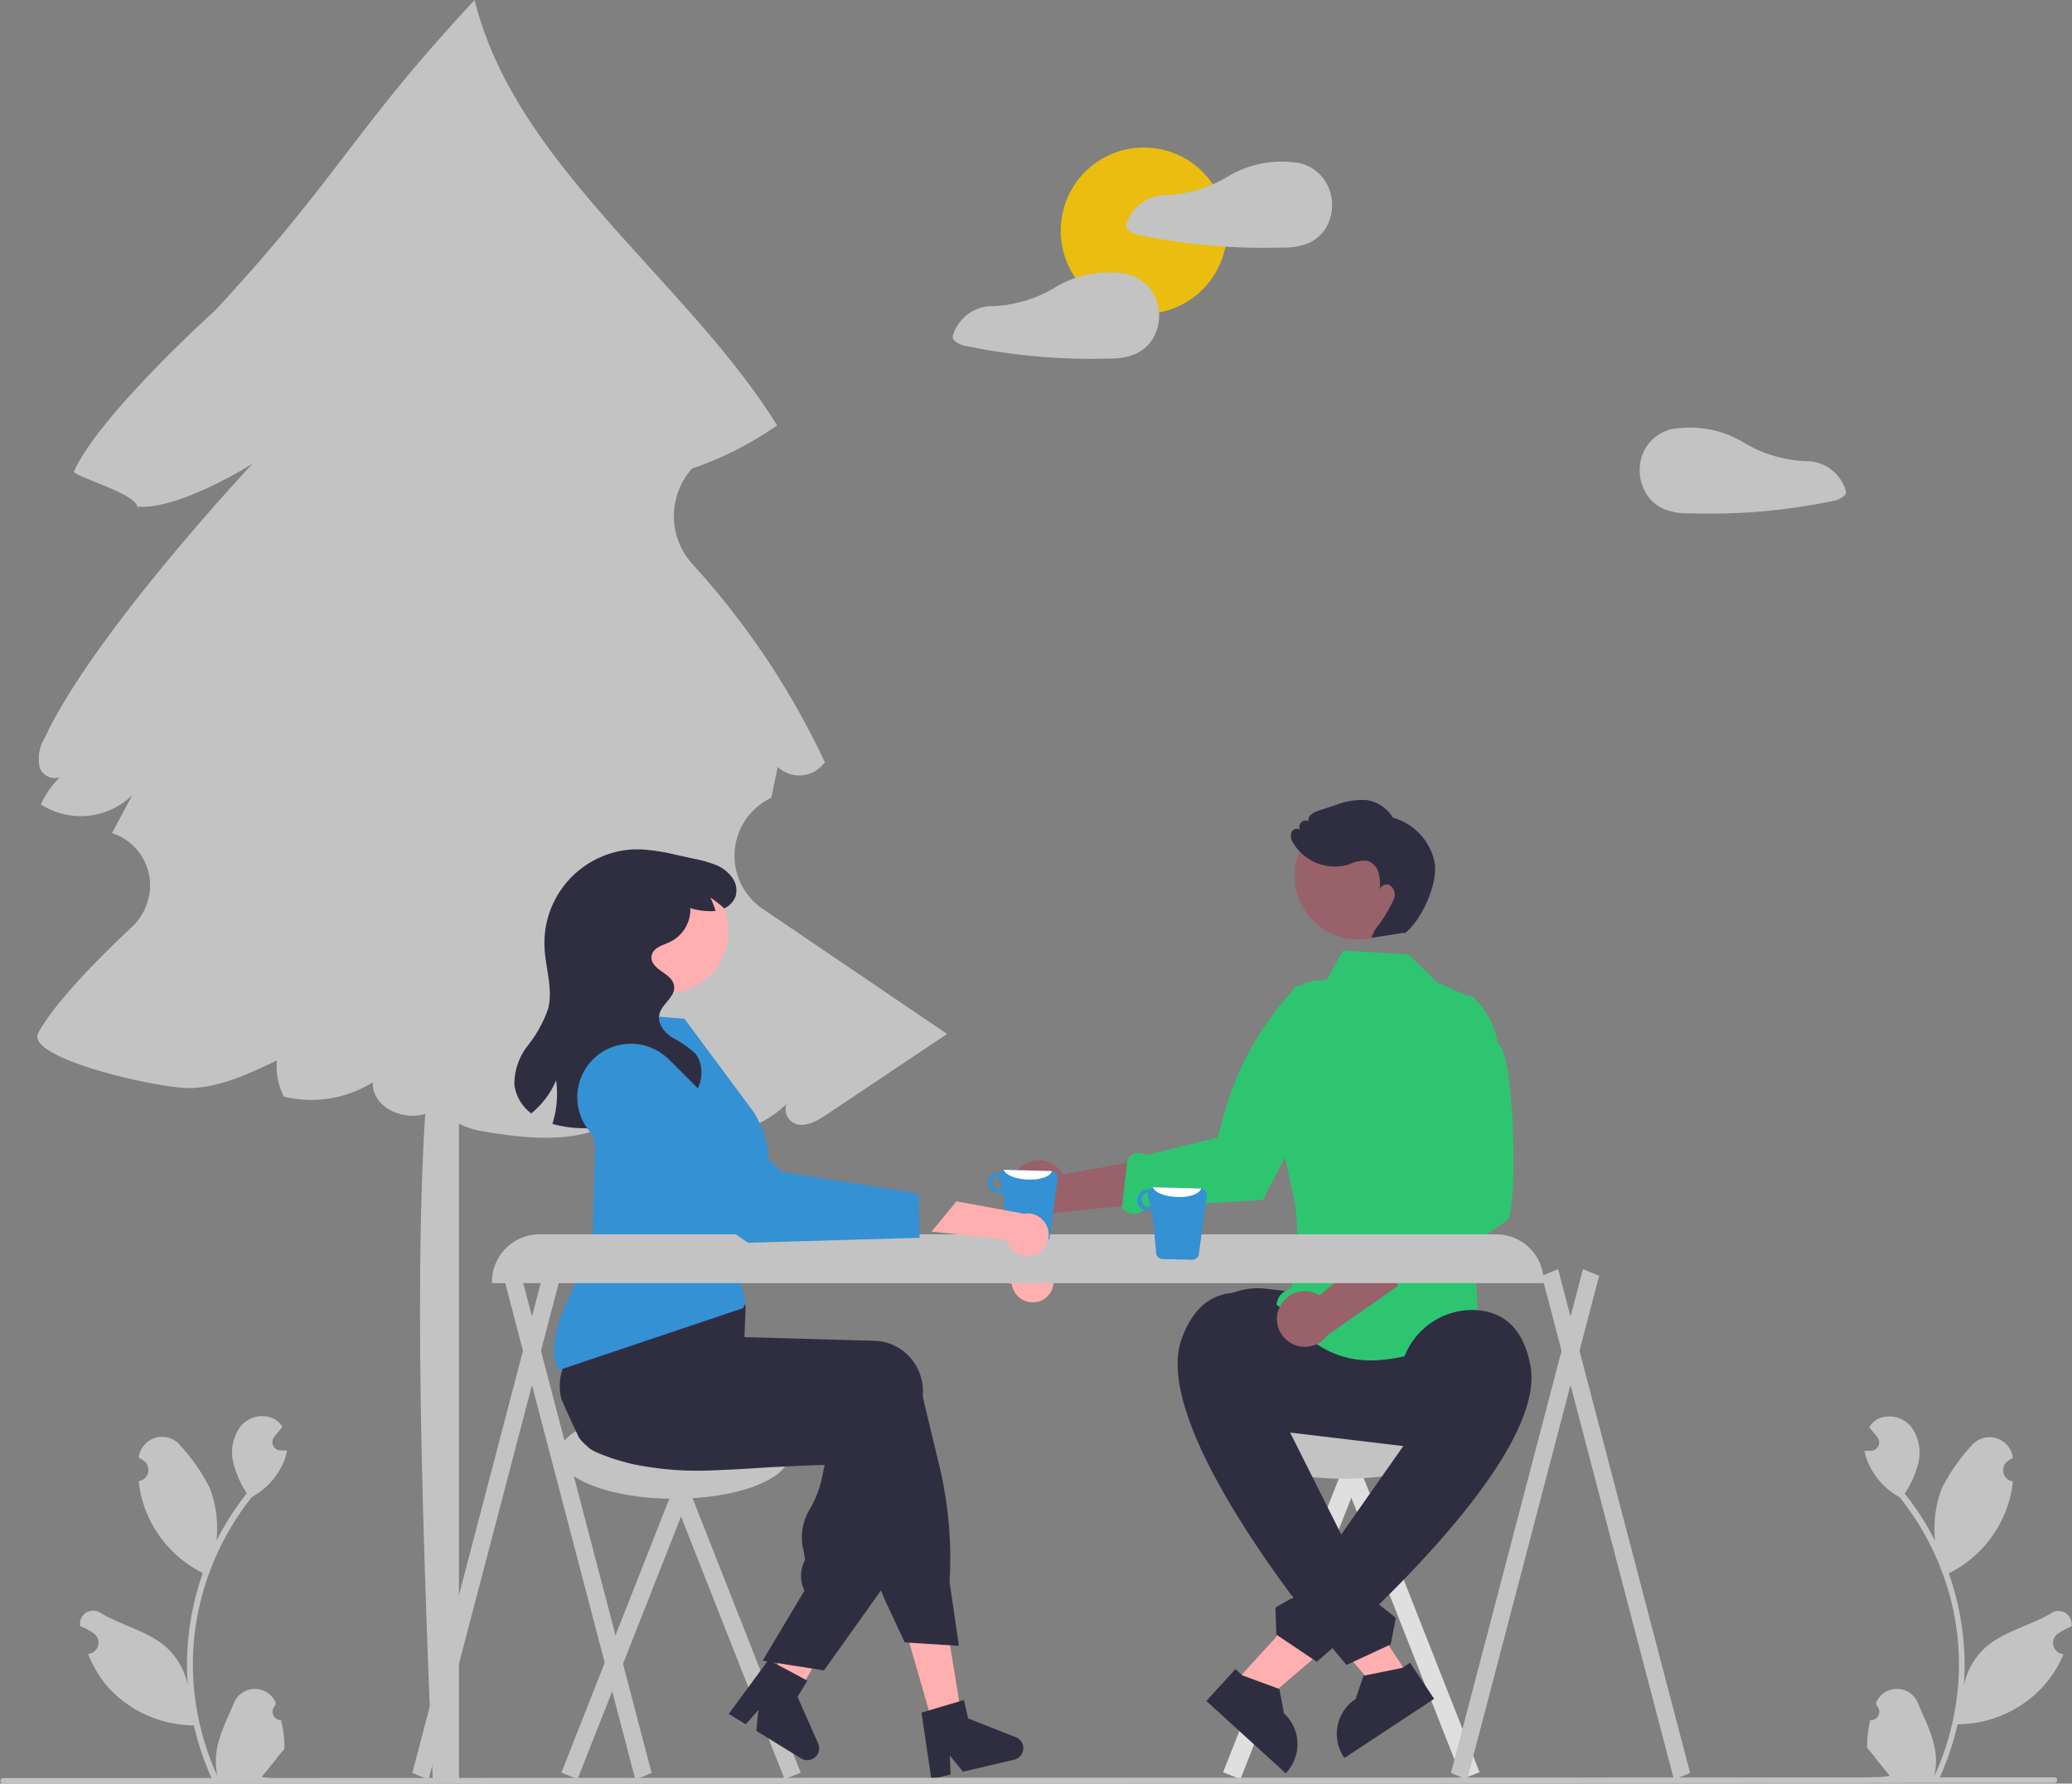 <svg xmlns="http://www.w3.org/2000/svg" viewBox="0 0 263.96 227.17"><rect x="0" y="0" width="263.96" height="227.17" fill="#808080" stroke="none"/><defs><style>.cls-1{fill:#c3c3c3;}.cls-2{fill:#dfdfdf;}.cls-3{fill:#2f2e41;}.cls-4{fill:#2ec571;}.cls-5{fill:#99616a;}.cls-6{fill:#ffafaf;}.cls-7{fill:#3491d4;}.cls-8{fill:#fff;}.cls-9{fill:#eabd0f;}</style></defs><g id="Layer_2" data-name="Layer 2"><g id="main"><path class="cls-1" d="M97.94,101.77l.32-.19c.27-1.3.55-2.6.82-3.9a4,4,0,0,0,6-.6A101.16,101.16,0,0,0,88.21,71.84a9.09,9.09,0,0,1-.13-12.07l.07-.09A43.15,43.15,0,0,0,99,54.18C87.55,35.74,65.67,21.09,60.46,0,44.81,16.81,43.05,22.73,27.4,39.54c0,0-14.82,13.37-18,20.56.79.82,7.83,2.8,8.1,4.43,5.36.43,14.66-5.46,14.66-5.46S11.85,80.71,5.69,94a5.09,5.09,0,0,0-.62,3.81A2.08,2.08,0,0,0,7.63,99a10.87,10.87,0,0,0-2.42,3.46,9.42,9.42,0,0,0,11.63-1.17l-2.57,4.81h0A7,7,0,0,1,18.75,115a7.11,7.11,0,0,1-1.88,3c-5.33,5-10.19,10.16-12,13.58-1.68,3.23,15.55,7.12,19.42,7s7.49-1.86,11-3.53a8.14,8.14,0,0,0,.88,4.62,14.79,14.79,0,0,0,11.33-1.83c-.2,4.32,7.23,6,8.93,2-.64,2.34,2.45,3.78,4.83,4.2,6.8,1.21,15,1.95,19.44-3.36,5.09,5.14,14.42,5,19.49-.08a2,2,0,0,0,1.39,2.61c1.33.27,2.62-.52,3.75-1.27l15.33-10.25L97.14,115.74A8.16,8.16,0,0,1,97.94,101.77Z"/><path class="cls-1" d="M58.47,227H55.14c-1.57-37.79-2.71-74,0-95.93h3.33Z"/><path class="cls-1" d="M238.3,219.09a1.08,1.08,0,0,0,.78-1.86l-.08-.3,0-.07a2.89,2.89,0,0,1,3.78-1.53,2.92,2.92,0,0,1,1.54,1.55c.87,2.1,2,4.2,2.25,6.41a8.56,8.56,0,0,1-.15,2.94A34.31,34.31,0,0,0,249.56,212a34.76,34.76,0,0,0-.2-3.68c-.12-1-.27-2-.47-3A34.71,34.71,0,0,0,242,190.69a9.12,9.12,0,0,1-3.83-4,6.78,6.78,0,0,1-.64-1.92,5.07,5.07,0,0,0,.56,0h.2a1.06,1.06,0,0,0,.87-1.73l-.24-.3-.37-.45,0,0-.42-.52a3.12,3.12,0,0,1,1-1,3.55,3.55,0,0,1,4.37,1,5.57,5.57,0,0,1,.86,4.65,12.45,12.45,0,0,1-1.71,3.81,3.25,3.25,0,0,1,.23.29,34.43,34.43,0,0,1,3.64,5.75,14.51,14.51,0,0,1,.86-6.72,24,24,0,0,1,3.75-5.4,3,3,0,0,1,5.29,1.46v.07c-.2.12-.4.24-.59.37a1.45,1.45,0,0,0-.4,2,1.42,1.42,0,0,0,1,.63h0a14.51,14.51,0,0,1-.39,2.17,14.88,14.88,0,0,1-7.42,9.35l-.36.18a35.16,35.16,0,0,1,1.91,9,34.19,34.19,0,0,1,0,5.45v-.07a8.87,8.87,0,0,1,3-5.14c2.34-1.92,5.64-2.63,8.17-4.18a1.67,1.67,0,0,1,2.31.51,1.7,1.7,0,0,1,.25,1.12v.07a9.26,9.26,0,0,0-1.1.53c-.2.11-.4.23-.59.36a1.45,1.45,0,0,0,.58,2.65h.09a14.43,14.43,0,0,1-2.66,4.18,14.91,14.91,0,0,1-10.83,4.75h0a35.61,35.61,0,0,1-2.38,7h-8.53a2.45,2.45,0,0,1-.08-.29,9.34,9.34,0,0,0,2.36-.14c-.64-.77-1.27-1.56-1.9-2.33l0-.05-1-1.19h0a14.2,14.2,0,0,1,.42-3.61Z"/><path class="cls-1" d="M35.83,219.09a1.08,1.08,0,0,1-.78-1.86l.08-.3,0-.07a2.89,2.89,0,0,0-3.78-1.53,2.92,2.92,0,0,0-1.54,1.55c-.87,2.1-2,4.2-2.25,6.41a8.56,8.56,0,0,0,.15,2.94A34.31,34.31,0,0,1,24.57,212a34.76,34.76,0,0,1,.2-3.68c.12-1,.27-2,.47-3a34.71,34.71,0,0,1,6.86-14.67,9.12,9.12,0,0,0,3.83-4,6.78,6.78,0,0,0,.64-1.92,5.07,5.07,0,0,1-.56,0h-.2a1.06,1.06,0,0,1-.87-1.73l.24-.3.37-.45,0,0,.42-.52a3.12,3.12,0,0,0-1-1,3.55,3.55,0,0,0-4.37,1,5.57,5.57,0,0,0-.86,4.65,12.45,12.45,0,0,0,1.71,3.81,3.25,3.25,0,0,0-.23.29,34.43,34.43,0,0,0-3.64,5.75,14.51,14.51,0,0,0-.86-6.72,24.28,24.28,0,0,0-3.74-5.4,3,3,0,0,0-5.3,1.46v.07c.2.12.4.24.59.37a1.45,1.45,0,0,1,.4,2,1.42,1.42,0,0,1-1,.63h0a14.51,14.51,0,0,0,.39,2.17,14.86,14.86,0,0,0,7.43,9.35l.35.18a35.16,35.16,0,0,0-1.91,9,34.19,34.19,0,0,0,0,5.45v-.07a8.87,8.87,0,0,0-3-5.14c-2.34-1.92-5.64-2.63-8.17-4.18a1.67,1.67,0,0,0-2.31.51,1.7,1.7,0,0,0-.25,1.12v.07a9.26,9.26,0,0,1,1.1.53c.2.11.4.23.59.36a1.45,1.45,0,0,1-.58,2.65h-.09A14.43,14.43,0,0,0,13.87,215a14.91,14.91,0,0,0,10.83,4.75h0a35.61,35.61,0,0,0,2.38,7h8.53a2.45,2.45,0,0,0,.08-.29,9.26,9.26,0,0,1-2.35-.14l1.89-2.33,0-.05,1-1.19h0a13.76,13.76,0,0,0-.42-3.61Z"/><rect class="cls-2" x="177.17" y="178.7" width="2.38" height="49.17" transform="translate(-62.11 79.55) rotate(-21.51)"/><rect class="cls-2" x="141.35" y="202.09" width="49.17" height="2.38" transform="translate(-84.03 283.13) rotate(-68.49)"/><ellipse class="cls-1" cx="171.22" cy="182.26" rx="15.73" ry="6.08"/><path class="cls-3" d="M184.35,184.84l-25.17-3a8.91,8.91,0,1,1,2.13-17.7h0l25.16,3a8.91,8.91,0,1,1-2.12,17.7Z"/><path class="cls-4" d="M179.41,121.56l3.69,3.57,4.72,2.1c-.42.28-2.59,29.53.21,30.75,2.38,1-.05,1.89,0,4.3s.39,7.38.39,7.38c-13.09,5-18.17,5.53-25.78-3.12a2.14,2.14,0,0,1,1.44-2.26c1.69-.65-.89-4.94.49-5.45s.23-6.41.23-6.41l-2.93-13.34-.71-2,3.7-11.35,4.18-1,2.06-3.66Z"/><path class="cls-5" d="M130.1,148.57a3.56,3.56,0,0,1,5.34,1l12.4-2.21-2.59,6-11.38,1.18a3.56,3.56,0,0,1-3.77-6Z"/><path class="cls-4" d="M142.92,153.83c1.09,1.13,2.16,1,3.21-.17l14.75-.82.05-.09c0-.09,3.16-6,5.92-11.5.42-.84.84-1.68,1.23-2.49.17-.35.34-.69.5-1,1.1-2.27,2-4.18,2.31-5.19a10.45,10.45,0,0,0,0-7l0,0,0,0a5.3,5.3,0,0,0-6.56,1,37.6,37.6,0,0,0-8.31,15.11l-.89,3.19-9.13,2.27a1.61,1.61,0,0,0-2.37.58Z"/><polygon class="cls-6" points="157.25 214.33 160.39 217.19 172.91 206.46 168.28 202.24 157.25 214.33"/><path class="cls-3" d="M157.39,212.58l.88.8,4.72,1.74.57,3.09h0a5.33,5.33,0,0,1,.34,7.52l-.11.12-10.11-9.21Z"/><path class="cls-3" d="M181,181l-2.7-5.22a9.27,9.27,0,0,1,10.07-8.9c2.94.3,5.63,2,6.59,7,2.45,12.68-27.21,37.77-27.21,37.77l-5.15-3.46-.12-3.45,3-1.71.11-2.94,2.87-1.23Z"/><circle class="cls-5" cx="173.02" cy="111.56" r="8.09"/><polygon class="cls-6" points="179.53 213.53 175.99 215.87 165.29 203.33 170.52 199.88 179.53 213.53"/><path class="cls-3" d="M182.7,216.37l-11.42,7.53-.1-.14a5.33,5.33,0,0,1,1.52-7.38h0l1-2.95,4.93-1,1-.66Z"/><path class="cls-3" d="M163.35,180.45l3.34-5.44a9.26,9.26,0,0,0-8.57-10.35c-2.94-.17-5.87,1.13-7.58,5.85-4.41,12.14,21,41.54,21,41.54l5.63-2.61.65-3.39-2.72-2.16.35-2.91-2.64-1.67Z"/><path class="cls-3" d="M175.78,113.49l0-.32A.59.59,0,0,0,175.78,113.49Z"/><path class="cls-3" d="M182.74,109.74a7.47,7.47,0,0,0-5.29-5.6,4.7,4.7,0,0,0-3.37-2.24,9.18,9.18,0,0,0-3.86.61l-2.31.76c-.63.21-1.4.69-1.19,1.32a.8.8,0,0,0-1.09.34.79.79,0,0,0,0,.81c-.3-.37-1-.13-1.13.31a1.65,1.65,0,0,0,.27,1.35,6.18,6.18,0,0,0,7.05,2.71,4.55,4.55,0,0,1,2.34-.48,2.19,2.19,0,0,1,1.48,1.59,5.82,5.82,0,0,1,.13,2,1,1,0,0,1,1.25-.5,1.46,1.46,0,0,1,.62,1.63,19.2,19.2,0,0,1-2,3.46,4.09,4.09,0,0,0-.9,1.63l4.13-.64.08.08C181.15,117.17,183.28,112.4,182.74,109.74Z"/><path class="cls-5" d="M162.93,166.7a3.54,3.54,0,0,1,4.6-2,3.25,3.25,0,0,1,.56.28l9.77-8,.65,6.51-9.38,6.55a3.56,3.56,0,0,1-6.2-3.4Z"/><path class="cls-4" d="M178.38,164.76c1.18.42,2.09.11,2.46-1.69l11.08-7.58v-.1c1.45-.11,1.12-21.47-1.1-22.51a10.46,10.46,0,0,0-3.39-6.08l0,0h-.06a5.3,5.3,0,0,0-5.24,4.08,37.65,37.65,0,0,0,.07,17.25l.77,3.22-4.83,4.09c-1.34-.35-1.93.19-1.83,1.55Z"/><rect class="cls-1" x="91.45" y="181.91" width="2.22" height="45.88" transform="translate(-68.66 48.2) rotate(-21.51)"/><rect class="cls-1" x="58.03" y="203.73" width="45.88" height="2.22" transform="translate(-139.3 205.06) rotate(-68.49)"/><ellipse class="cls-1" cx="85.9" cy="185.22" rx="14.68" ry="5.67"/><path class="cls-6" d="M77,119.85a7.94,7.94,0,0,0,9.09,6.59,5.42,5.42,0,0,0,.7-.14,7.94,7.94,0,0,0,5.89-9,7.84,7.84,0,0,0-.51-1.82A7.94,7.94,0,0,0,77,119.85Z"/><polygon class="cls-6" points="119.03 220.28 122.6 219.22 120.24 204.64 114.97 206.21 119.03 220.28"/><path class="cls-6" d="M97.94,214.53l.66.56q.66.57,1.32,1.11l.68.55h0l.36.15.77-1.33.35-.62.5-.87.91-1.6,4.8-8.4L103.24,202l-.32.77h0l-.16.38-3,7.17-.62,1.47,0,0-.37.88-.32.76-.36.84Z"/><path class="cls-3" d="M71.51,178.16c.25.59.51,1.17.77,1.76.48,1.08,1,2.16,1.5,3.22h0a6.89,6.89,0,0,0,1.14,1.15l0,.05a5.25,5.25,0,0,0,1,.6l.4.17c.47.2.94.37,1.41.54.84.29,1.68.53,2.51.74l.21.05a40.58,40.58,0,0,0,10.55.82c1.8-.06,3.65-.17,5.56-.29l1.89-.12h.15l2.77-.14c1.19-.06,2.41-.1,3.68-.12l-.36,1.72a13.15,13.15,0,0,1-1.45,3.78,6.86,6.86,0,0,0-.9,5.28l.23,1.3a4.23,4.23,0,0,0-.15,3.78l.06.14-5,8.38-.32.54,1.81.29,2.22.36,3.78.59,7.17-10.06.35-.48v0l2.76-21.08a5.46,5.46,0,0,0,0-.57,6.47,6.47,0,0,0-1.74-4.68,6.26,6.26,0,0,0-4.38-2l-1.9-.05-3.89-.11-2.74-.08h0l-8.07-.23-.2-2.4-.1-.06-3.14-1.75-10.85-6,0,0-.71-.4-.11.14-.1.11a23.14,23.14,0,0,0-2.49,3.94,66,66,0,0,0-3.07,7c0,.1-.07.2-.1.28l0,0s0,.06,0,.07A7,7,0,0,0,71.51,178.16Z"/><path class="cls-3" d="M72.25,170.35a3.68,3.68,0,0,1,.21-.45,33.17,33.17,0,0,1,1.89-3.2c.77-1.18,1.68-2.43,2.73-3.77.51-.64,1.06-1.32,1.63-2l.9-1.07,0,0,.08-.11L90.9,163l3.26,1.23.81,2.16,0,.54h0l-.06,1.45h0l-.07,1.92h0l6.43.18,6.62.19,3.56.1a6.26,6.26,0,0,1,4.38,2,6.47,6.47,0,0,1,1.74,4.68,4.53,4.53,0,0,1,0,.52l2,8.32a50.91,50.91,0,0,1,1.4,15.21l1.19,8.1-.35,0-5.18-.33-1.37-.09L113,204.36q-.39-.83-.72-1.68a25.27,25.27,0,0,1-.89-2.84l-4-16.32h-1.51c-2.31,0-4.52,0-6.63-.13a77.69,77.69,0,0,1-17.8-2.65c-1.43-.41-2.81-.86-4.12-1.37-.49-.18-1-.37-1.43-.57l-.32-.14a6.28,6.28,0,0,1-3.71-4.75A6.4,6.4,0,0,1,72.25,170.35Z"/><path class="cls-3" d="M118.33,217.85l3.86-1.15.61-.18.54,2.35,6.06,2.38a1.5,1.5,0,0,1,.86,1.95,1.53,1.53,0,0,1-1.06.92l-6.53,1.53L121,223.59l.1,2.42-2.45.58-1.26-8.46Z"/><polygon class="cls-3" points="97.61 210.96 97.29 211.5 97.52 211.54 97.61 210.96"/><path class="cls-3" d="M98.75,211.86l3.55,1.9.56.3-1.26,2.05,2.63,5.95a1.51,1.51,0,0,1-2.17,1.9l-5.71-3.51.26-2.63L95,219.61l-2.16-1.32,5.06-6.89Z"/><path class="cls-6" d="M132.34,165.76A2.71,2.71,0,0,1,129,164a2.63,2.63,0,0,1-.1-.47l-9.39-2L123,158l8.37,2.47a2.72,2.72,0,0,1,.93,5.32Z"/><path class="cls-7" d="M96,161.37,78.69,146.56a6.81,6.81,0,0,1-.75-9.61h0a6.81,6.81,0,0,1,9.61-.75,7.32,7.32,0,0,1,.87.89l12.73,15.74,17.07,4.61-.44,5.64Z"/><path class="cls-7" d="M75.81,146.16l-.37,13.45c-5,8.53-5.63,12.68-4.23,14.89l23.45-7.89.35-.83-1.59-5.71,2-6.2c.34-.65,5-4.63.64-12.17l-8.87-11.95-3.2-.26a8,8,0,0,1-5.07,5.19C74.12,139.06,74.82,139.77,75.81,146.16Z"/><path class="cls-3" d="M93.72,114.12a2.72,2.72,0,0,1-1.47,1.58,12.21,12.21,0,0,0-1.75-1.38,10.42,10.42,0,0,1,.66,1.71h0a9.15,9.15,0,0,1-3.36-.4l.15.14A4.63,4.63,0,0,1,85.29,120c-.88.4-2,.68-2.25,1.62s.53,1.58,1.22,2.08,1.51,1,1.62,1.89c.19,1.38-1.58,2.25-1.88,3.61-.27,1.17.63,2.28,1.62,2.94a12.94,12.94,0,0,1,2.92,2c1.35,1.63.92,4.22-.48,5.81a4.45,4.45,0,0,1-.48.49,13,13,0,0,0-3-2.73,10.42,10.42,0,0,1,.66,1.71,11.29,11.29,0,0,1,.42,2.32,15.78,15.78,0,0,1-3.14,1.09,30.48,30.48,0,0,1-8.35.86,15.22,15.22,0,0,1-3.8-.54,12.72,12.72,0,0,0,.48-5.55,11.05,11.05,0,0,1-3.17,4.21,5.44,5.44,0,0,1-2.15-3.65,7.88,7.88,0,0,1,1.72-5,16,16,0,0,0,2.58-4.69c.64-2.53-.34-5.17-.46-7.78a11.94,11.94,0,0,1,11.35-12.51c.3,0,.6,0,.9,0a24.38,24.38,0,0,1,4.4.67l2.34.51a16.56,16.56,0,0,1,2.83.8,4.8,4.8,0,0,1,2,1.5A2.77,2.77,0,0,1,93.72,114.12Z"/><path class="cls-1" d="M196.67,163.42h-134v-.15a6.06,6.06,0,0,1,6.07-6.06H190.6a6.07,6.07,0,0,1,6.07,6.06Z"/><polygon class="cls-1" points="215.31 225.81 213.25 226.66 196.43 162.49 198.49 161.64 215.31 225.81"/><polygon class="cls-1" points="184.84 225.81 186.9 226.66 203.72 162.49 201.66 161.64 184.84 225.81"/><polygon class="cls-1" points="83.01 225.81 80.94 226.66 64.12 162.49 66.19 161.64 83.01 225.81"/><polygon class="cls-1" points="52.53 225.81 54.6 226.66 71.42 162.49 69.35 161.64 52.53 225.81"/><path class="cls-7" d="M153.7,152.51a.9.9,0,0,0-.56-1.13l-.12,0h-.14l-5.71-.15a.94.94,0,0,0-.68.29l-.24,0a1.35,1.35,0,1,0-.07,2.7h0a1.53,1.53,0,0,0,.6-.12l.52,5.61a.88.88,0,0,0,.84.65l3.7.09a.89.89,0,0,0,.87-.6Zm-7.51,1.26a1,1,0,0,1,.05-1.93h0a.94.94,0,0,0,0,.47l.38,1.34A.89.89,0,0,1,146.19,153.77Z"/><path class="cls-8" d="M153,151.35c-.12.7-1.49,1.19-3.13,1.1s-2.75-.6-3-1.23a1.07,1.07,0,0,1,.25,0l5.71.15Z"/><path class="cls-7" d="M134.71,150.29a.9.9,0,0,0-.57-1.13l-.11,0h-.14l-5.71-.15a.92.92,0,0,0-.68.29l-.24,0a1.35,1.35,0,0,0-.07,2.7,1.45,1.45,0,0,0,.59-.12l.53,5.61a.88.88,0,0,0,.84.65l3.7.09a.89.89,0,0,0,.87-.6Zm-7.51,1.26a1,1,0,0,1,0-1.93h0a.94.94,0,0,0,0,.47l.38,1.34A.89.89,0,0,1,127.2,151.55Z"/><path class="cls-8" d="M134,149.13c-.13.7-1.49,1.19-3.13,1.1s-2.75-.6-3-1.23a1.07,1.07,0,0,1,.25,0l5.71.15Z"/><path class="cls-6" d="M131.91,159.75a2.7,2.7,0,0,1-3.54-1.43,1.9,1.9,0,0,1-.15-.46l-9.55-1,3.18-3.85,8.58,1.57a2.72,2.72,0,0,1,1.48,5.2Z"/><path class="cls-7" d="M95.29,158.28,76.5,145.37a6.82,6.82,0,0,1-1.76-9.48h0a6.82,6.82,0,0,1,9.48-1.76,8.14,8.14,0,0,1,1,.8l14.31,14.32L117,152l.15,5.65Z"/><path class="cls-1" d="M261.77,227.08.35,227.17a.36.36,0,0,1,0-.71l261.42-.09a.36.36,0,0,1,0,.71Z"/><circle class="cls-9" cx="145.72" cy="29.38" r="10.59"/><path class="cls-1" d="M169.43,24.37A5.29,5.29,0,0,0,165,20.68h-.06l-.1,0a13.22,13.22,0,0,0-8.5,1.85,16.68,16.68,0,0,1-8.19,2.34h0a5.23,5.23,0,0,0-4.68,3.77.6.6,0,0,0,.27.67,2.73,2.73,0,0,0,1.11.57c.87.18,1.76.35,2.64.51,1.73.3,3.47.54,5.22.73a76,76,0,0,0,10.67.4,8,8,0,0,0,3.42-.6,5.06,5.06,0,0,0,2-1.71A5.75,5.75,0,0,0,169.43,24.37Z"/><path class="cls-1" d="M209.84,63.07a5.09,5.09,0,0,0,2,1.71,8.25,8.25,0,0,0,3.41.6A77.67,77.67,0,0,0,225.9,65c1.75-.19,3.48-.44,5.21-.74.89-.15,1.77-.32,2.65-.51a2.72,2.72,0,0,0,1.11-.56.6.6,0,0,0,.27-.67,5.24,5.24,0,0,0-4.68-3.78h-.05a16.54,16.54,0,0,1-8.19-2.33,13.24,13.24,0,0,0-8.51-1.85l-.09,0a.16.16,0,0,0-.07,0,5.24,5.24,0,0,0-4.43,3.68A5.8,5.8,0,0,0,209.84,63.07Z"/><path class="cls-1" d="M147.42,38.49A5.29,5.29,0,0,0,143,34.8h-.07l-.09,0a13.2,13.2,0,0,0-8.5,1.85A16.58,16.58,0,0,1,126.13,39h-.06a5.24,5.24,0,0,0-4.68,3.77.62.62,0,0,0,.28.67,2.64,2.64,0,0,0,1.1.57c.88.18,1.77.35,2.65.51,1.73.3,3.47.54,5.21.73a77.8,77.8,0,0,0,10.68.41,8.14,8.14,0,0,0,3.42-.61,5.06,5.06,0,0,0,2-1.71A5.79,5.79,0,0,0,147.42,38.49Z"/></g></g></svg>